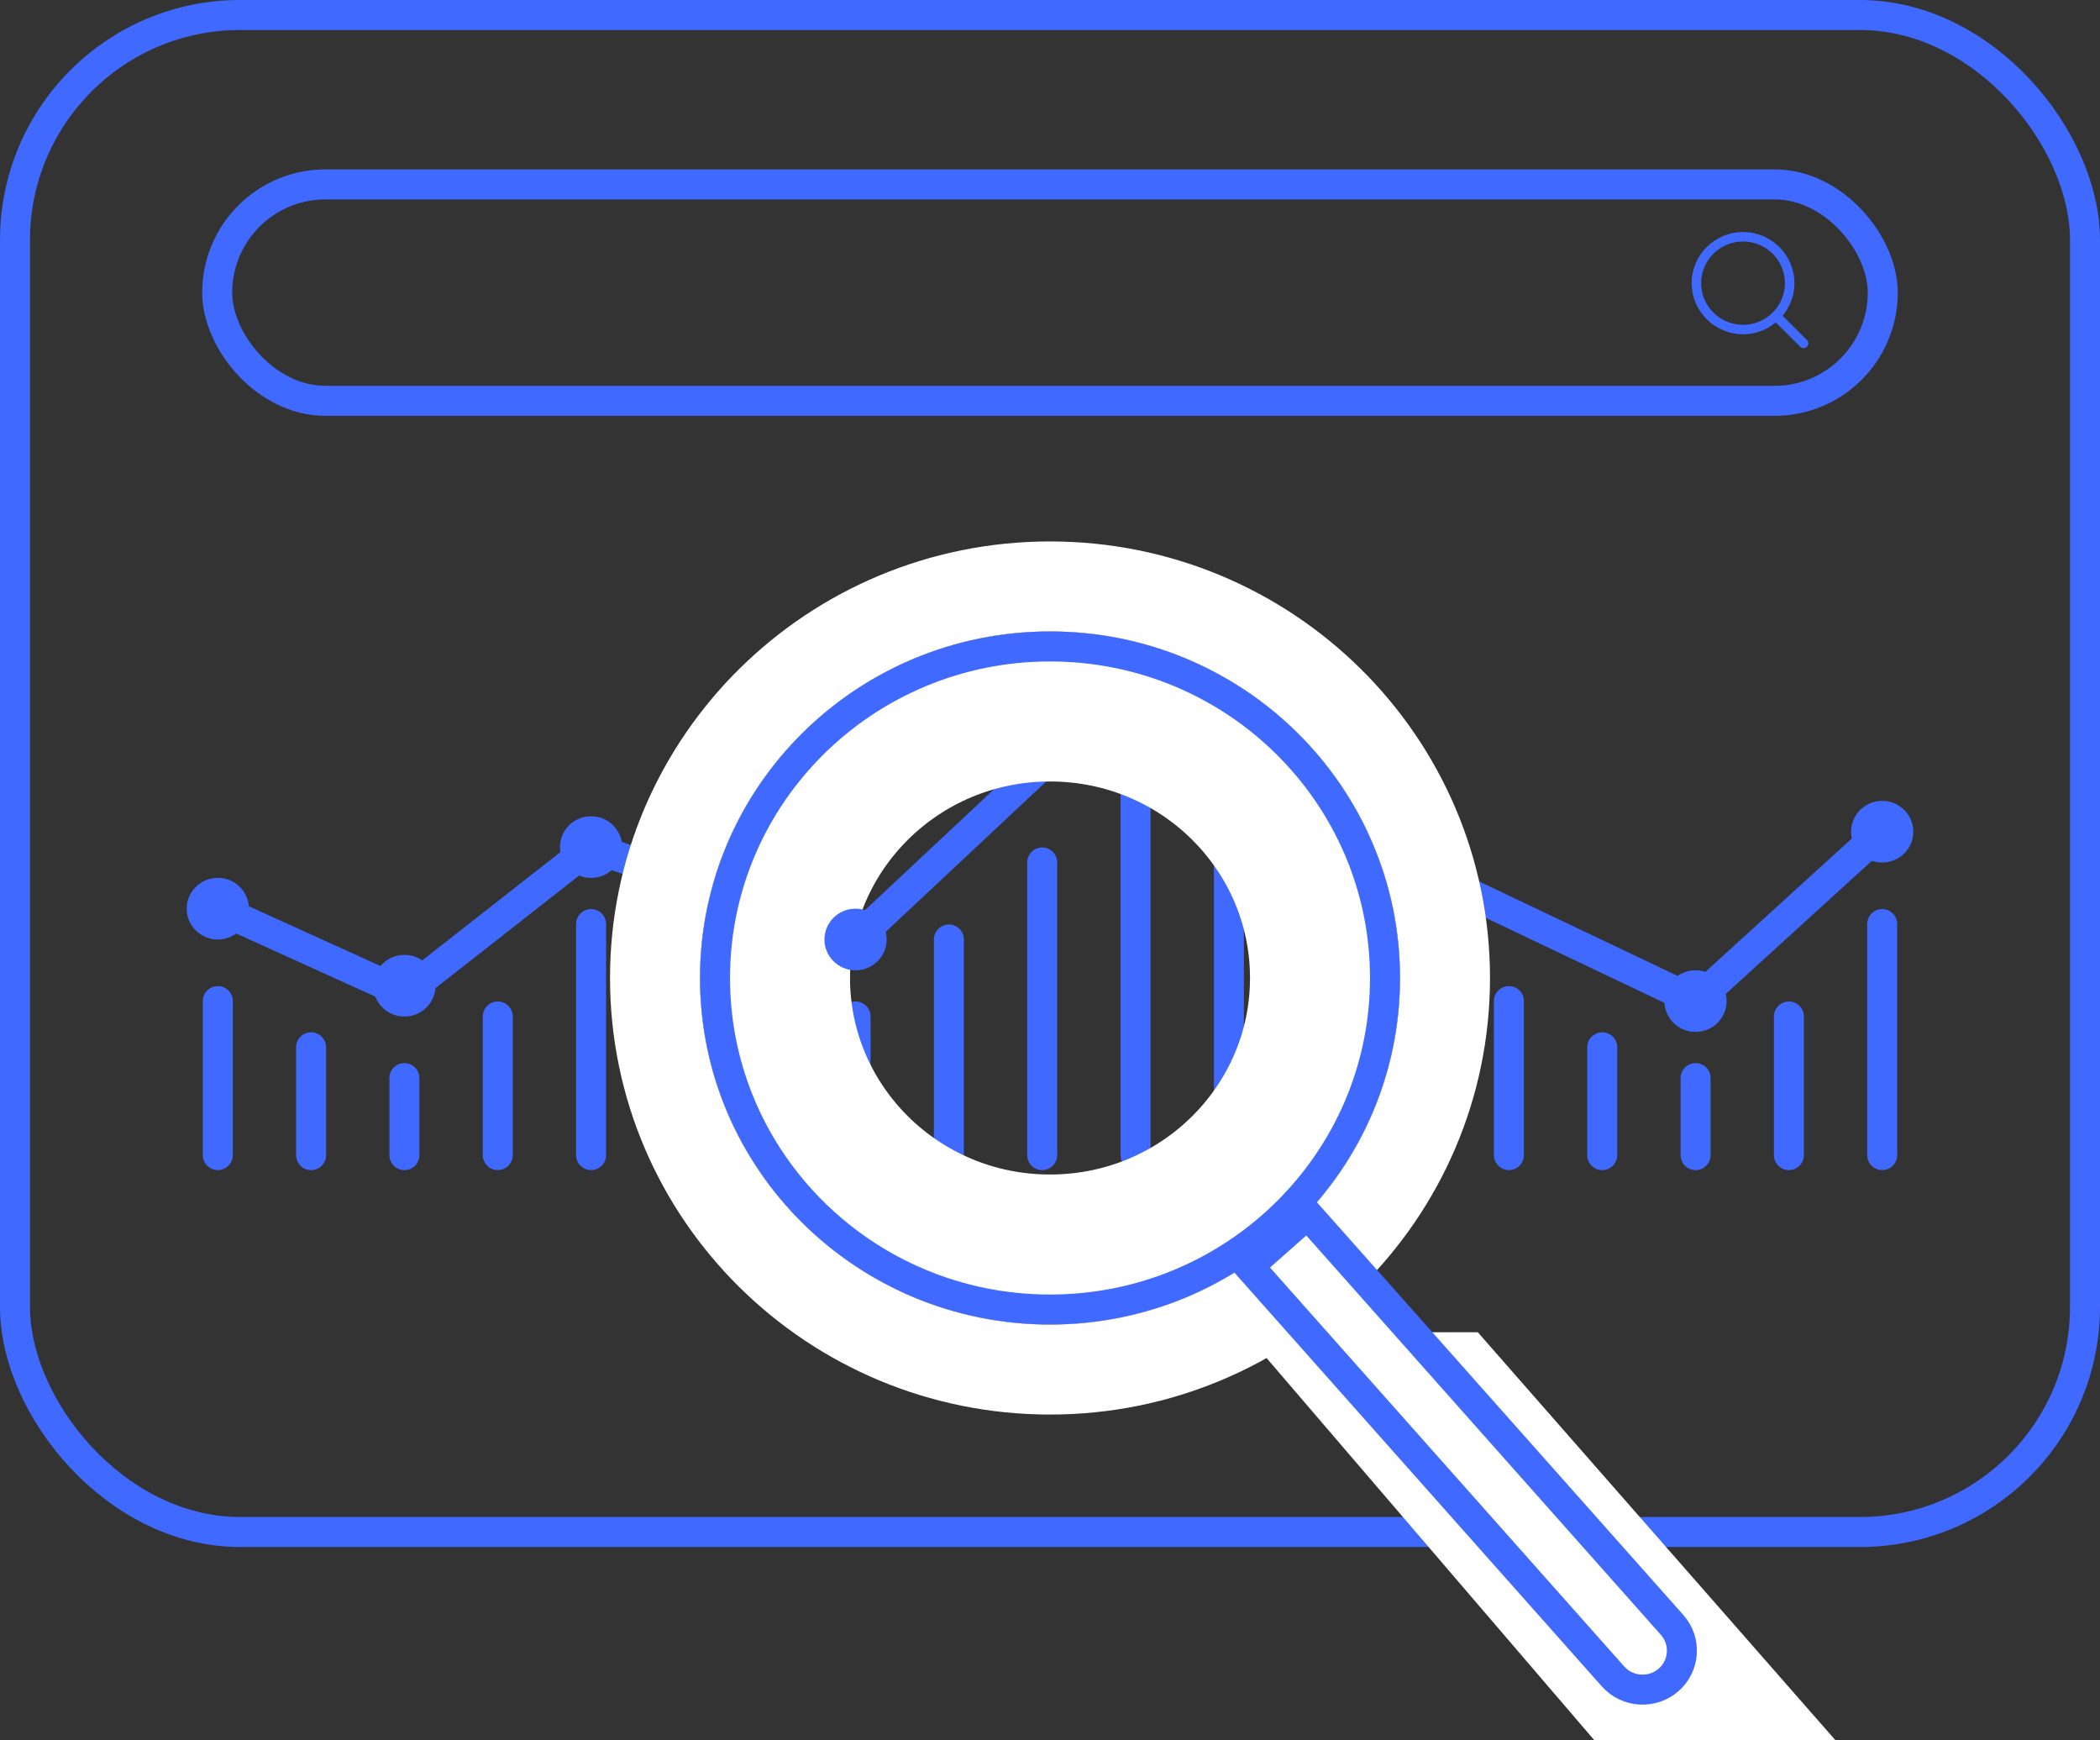 <svg width="70" height="58" viewBox="0 0 70 58" fill="none" xmlns="http://www.w3.org/2000/svg">
<rect x="0" y="0" width="70" height="58" fill="#333333" stroke="none"/>
<rect x="0.5" y="0.5" width="69" height="50.556" rx="7.5" stroke="#406AFF"/>
<path d="M7.26 33.363C7.26 36.882 7.26 38.251 7.26 38.495" stroke="#406AFF" stroke-linecap="round"/>
<path d="M10.37 34.903C10.37 37.367 10.37 38.325 10.37 38.496" stroke="#406AFF" stroke-linecap="round"/>
<path d="M13.48 35.929C13.48 37.689 13.48 38.373 13.48 38.496" stroke="#406AFF" stroke-linecap="round"/>
<path d="M16.592 33.876C16.592 37.044 16.592 38.276 16.592 38.495" stroke="#406AFF" stroke-linecap="round"/>
<path d="M19.703 30.796C19.703 36.076 19.703 38.129 19.703 38.495" stroke="#406AFF" stroke-linecap="round"/>
<path d="M50.297 33.363C50.297 36.882 50.297 38.251 50.297 38.495" stroke="#406AFF" stroke-linecap="round"/>
<path d="M53.408 34.903C53.408 37.367 53.408 38.325 53.408 38.496" stroke="#406AFF" stroke-linecap="round"/>
<path d="M56.52 35.929C56.52 37.689 56.52 38.373 56.52 38.496" stroke="#406AFF" stroke-linecap="round"/>
<path d="M59.63 33.876C59.63 37.044 59.63 38.276 59.63 38.495" stroke="#406AFF" stroke-linecap="round"/>
<path d="M62.74 30.796C62.74 36.076 62.74 38.129 62.74 38.495" stroke="#406AFF" stroke-linecap="round"/>
<path d="M28.519 33.876C28.519 37.044 28.519 38.276 28.519 38.495" stroke="#406AFF" stroke-linecap="round"/>
<path d="M31.629 31.31C31.629 36.237 31.629 38.153 31.629 38.495" stroke="#406AFF" stroke-linecap="round"/>
<path d="M34.74 28.743C34.74 35.43 34.74 38.031 34.74 38.495" stroke="#406AFF" stroke-linecap="round"/>
<path d="M37.852 25.664C37.852 34.463 37.852 37.884 37.852 38.495" stroke="#406AFF" stroke-linecap="round"/>
<path d="M40.963 28.23C40.963 35.269 40.963 38.007 40.963 38.495" stroke="#406AFF" stroke-linecap="round"/>
<path d="M7.26 30.283L13.482 33.106L19.704 28.23L28.519 31.31L38.112 22.328L43.038 26.947L56.519 33.363L63.001 27.46" stroke="#406AFF" stroke-linecap="round"/>
<path d="M35.001 45.642C42.258 45.642 48.167 39.814 48.167 32.593C48.167 25.372 42.258 19.544 35.001 19.544C27.743 19.544 21.834 25.372 21.834 32.593C21.834 39.814 27.743 45.642 35.001 45.642Z" stroke="white" stroke-width="3"/>
<path d="M44.167 32.593C44.167 37.567 40.087 41.642 35.001 41.642C29.914 41.642 25.834 37.567 25.834 32.593C25.834 27.62 29.914 23.544 35.001 23.544C40.087 23.544 44.167 27.62 44.167 32.593Z" stroke="white" stroke-width="5"/>
<path d="M46.167 32.593C46.167 38.69 41.173 43.642 35.001 43.642C28.829 43.642 23.834 38.69 23.834 32.593C23.834 26.496 28.829 21.544 35.001 21.544C41.173 21.544 46.167 26.496 46.167 32.593Z" stroke="#406AFF"/>
<ellipse cx="7.26" cy="30.283" rx="1.037" ry="1.027" fill="#406AFF"/>
<ellipse cx="13.481" cy="32.85" rx="1.037" ry="1.027" fill="#406AFF"/>
<ellipse cx="19.703" cy="28.23" rx="1.037" ry="1.027" fill="#406AFF"/>
<ellipse cx="28.518" cy="31.31" rx="1.037" ry="1.027" fill="#406AFF"/>
<ellipse cx="56.517" cy="33.363" rx="1.037" ry="1.027" fill="#406AFF"/>
<ellipse cx="62.74" cy="27.717" rx="1.037" ry="1.027" fill="#406AFF"/>
<rect x="7.24" y="6.146" width="55.519" height="7.212" rx="3.606" stroke="#406AFF"/>
<path d="M58.101 7.733C57.157 7.733 56.389 8.497 56.389 9.436C56.389 10.375 57.157 11.139 58.101 11.139C59.046 11.139 59.814 10.375 59.814 9.436C59.814 8.497 59.046 7.733 58.101 7.733ZM58.101 10.825C57.331 10.825 56.705 10.202 56.705 9.436C56.705 8.671 57.331 8.048 58.101 8.048C58.871 8.048 59.498 8.671 59.498 9.436C59.498 10.202 58.871 10.825 58.101 10.825Z" fill="#406AFF"/>
<path d="M60.231 11.332L59.325 10.431C59.263 10.369 59.163 10.369 59.101 10.431C59.039 10.492 59.039 10.592 59.101 10.653L60.007 11.554C60.038 11.585 60.079 11.6 60.119 11.6C60.16 11.6 60.2 11.585 60.231 11.554C60.293 11.493 60.293 11.393 60.231 11.332Z" fill="#406AFF"/>
<path d="M41.481 44.398H49.259L61.185 58H53.148L41.481 44.398Z" fill="white"/>
<path d="M53.765 55.867L41.627 42.2L43.585 40.469L55.736 54.152C56.213 54.688 56.163 55.504 55.626 55.98C55.082 56.46 54.247 56.41 53.765 55.867Z" fill="white" stroke="#406AFF"/>
</svg>
